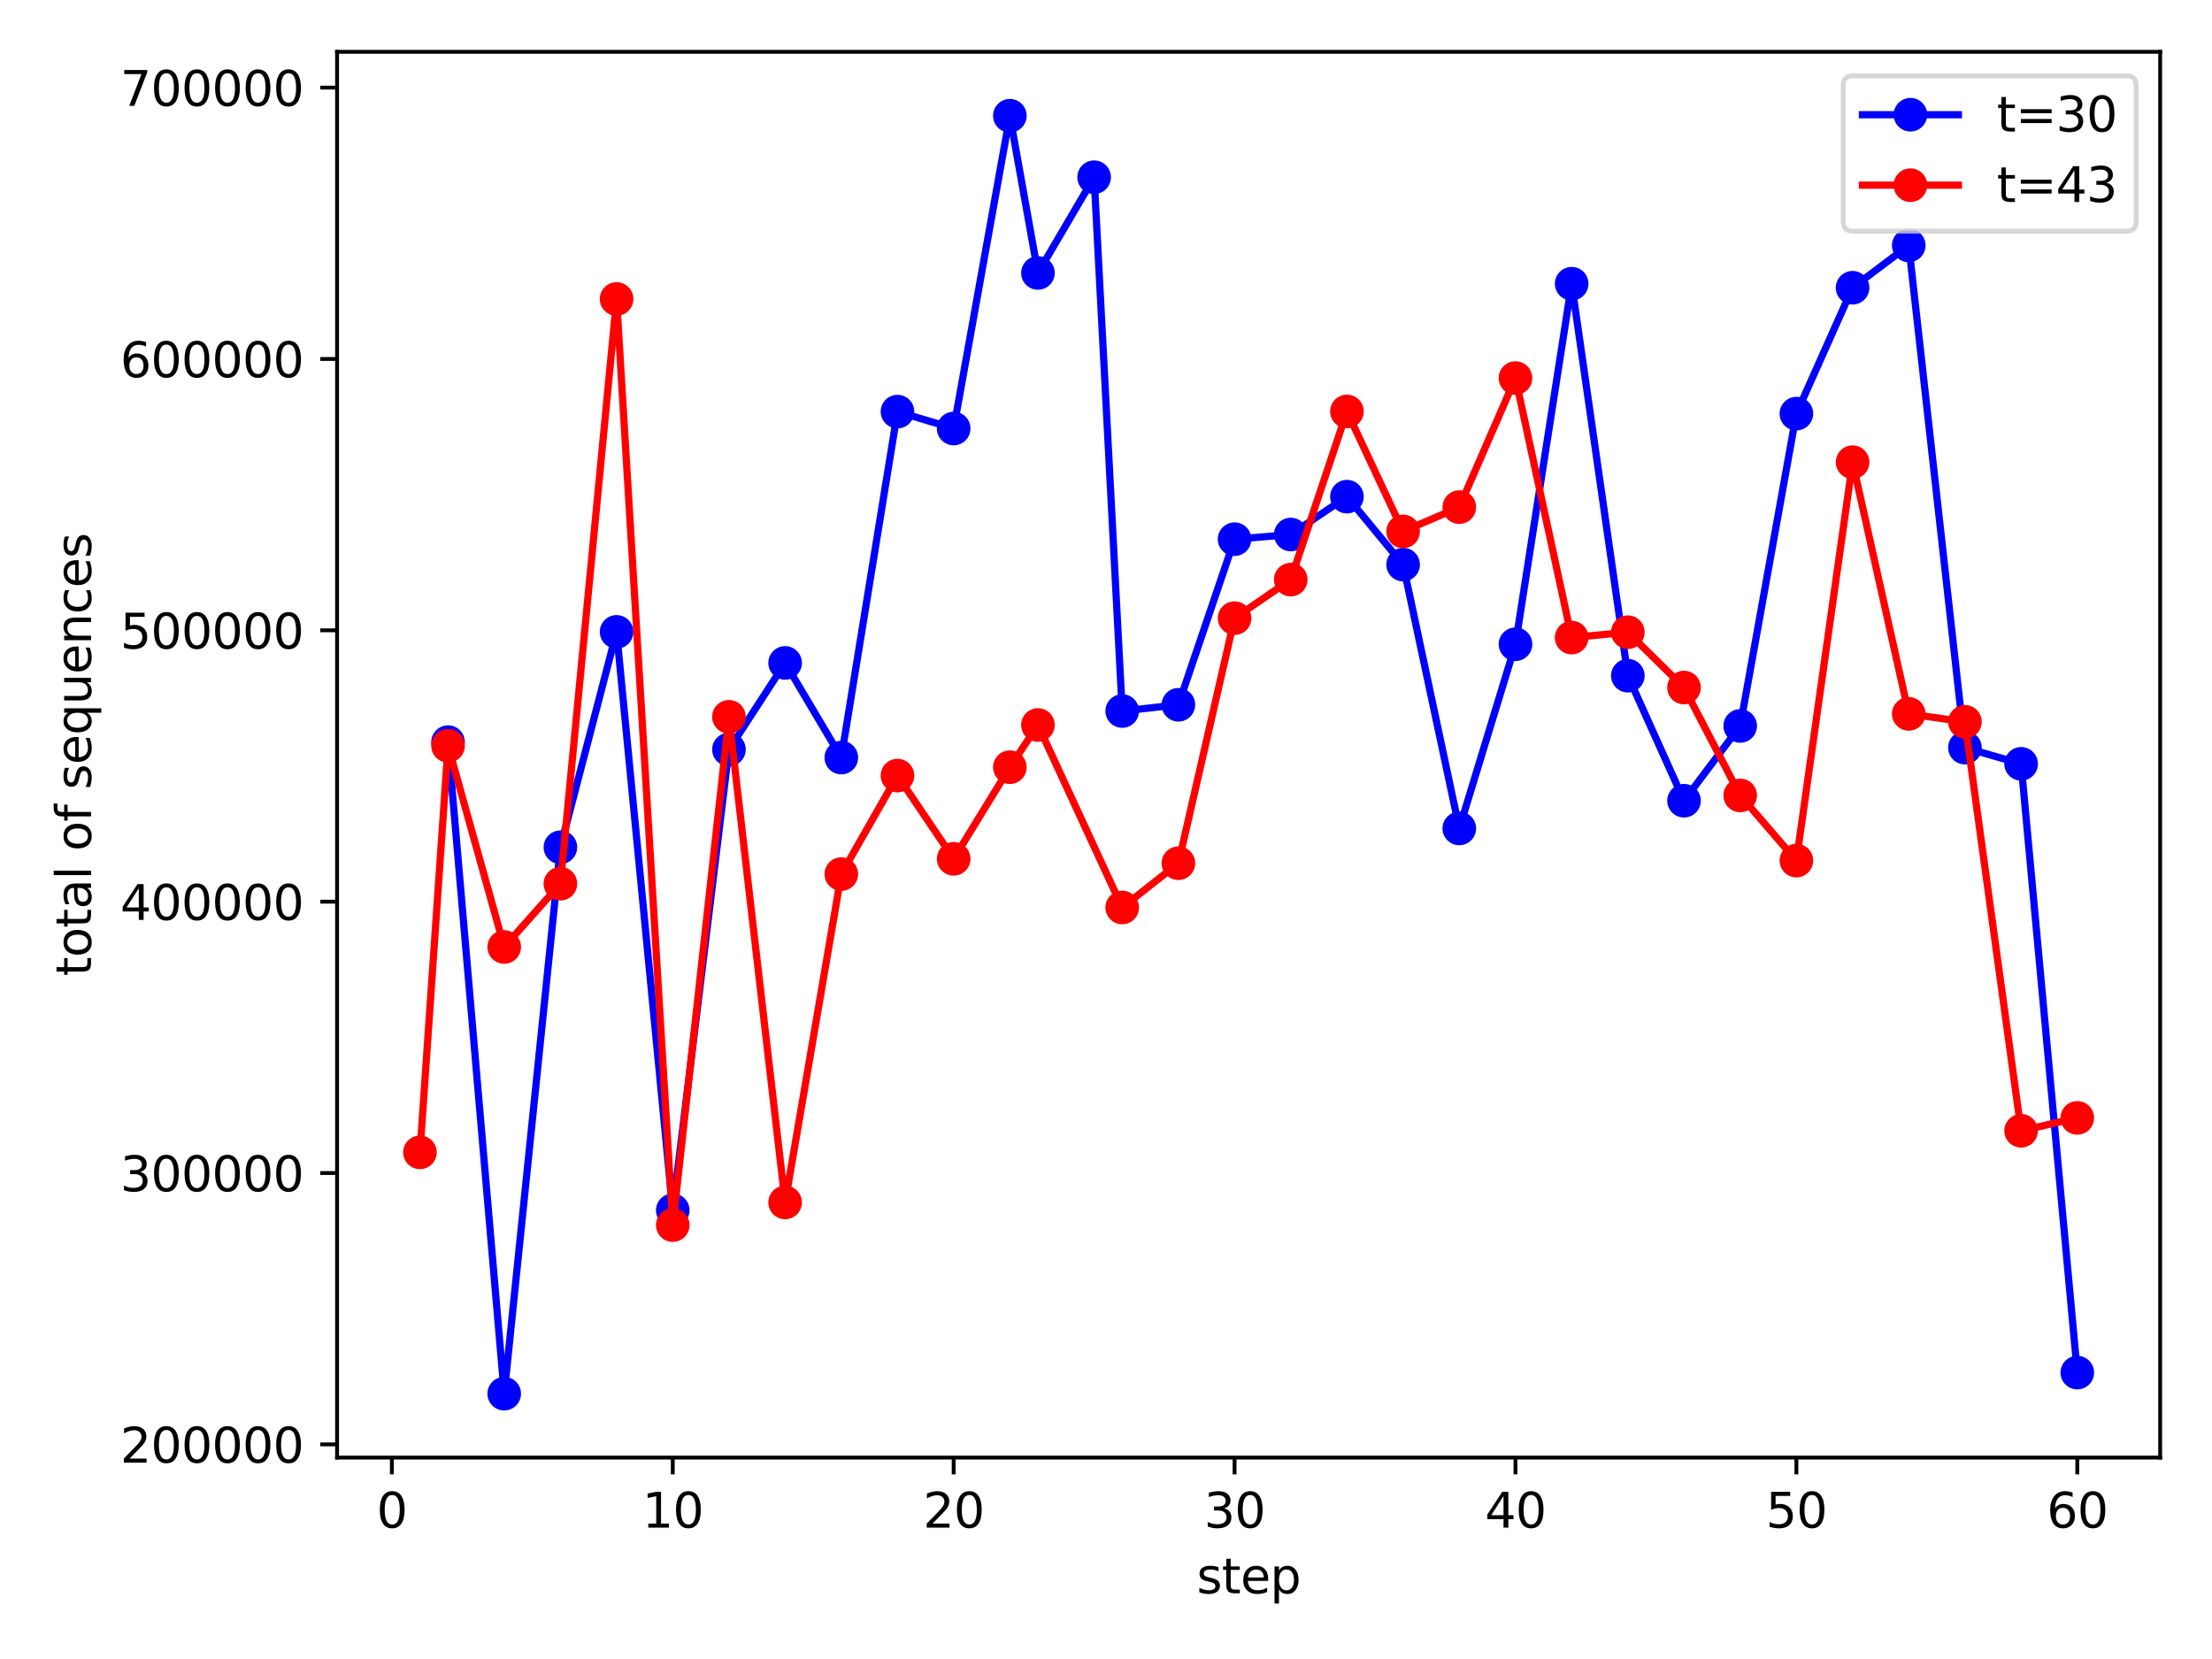<?xml version="1.0" encoding="utf-8" standalone="no"?>
<!DOCTYPE svg PUBLIC "-//W3C//DTD SVG 1.1//EN"
  "http://www.w3.org/Graphics/SVG/1.1/DTD/svg11.dtd">
<svg xmlns:xlink="http://www.w3.org/1999/xlink" width="460.8pt" height="345.6pt" viewBox="0 0 460.8 345.6" xmlns="http://www.w3.org/2000/svg" version="1.1">
 <defs>
  <style type="text/css">*{stroke-linejoin: round; stroke-linecap: butt}</style>
 </defs>
 <g id="figure_1">
  <g id="patch_1">
   <path d="M 0 345.6 
L 460.8 345.6 
L 460.8 0 
L 0 0 
z
" style="fill: #ffffff"/>
  </g>
  <g id="axes_1">
   <g id="patch_2">
    <path d="M 70.22 303.64 
L 450 303.64 
L 450 10.8 
L 70.22 10.8 
z
" style="fill: #ffffff"/>
   </g>
   <g id="matplotlib.axis_1">
    <g id="xtick_1">
     <g id="line2d_1">
      <defs>
       <path id="m13a2d60e19" d="M 0 0 
L 0 3.5 
" style="stroke: #000000; stroke-width: 0.8"/>
      </defs>
      <g>
       <use xlink:href="#m13a2d60e19" x="81.631" y="303.64" style="stroke: #000000; stroke-width: 0.8"/>
      </g>
     </g>
     <g id="text_1">
      <!-- 0 -->
      <g transform="translate(78.45 318.238)scale(0.1 -0.1)">
       <defs>
        <path id="DejaVuSans-30" d="M 2034 4250 
Q 1547 4250 1301 3770 
Q 1056 3291 1056 2328 
Q 1056 1369 1301 889 
Q 1547 409 2034 409 
Q 2525 409 2770 889 
Q 3016 1369 3016 2328 
Q 3016 3291 2770 3770 
Q 2525 4250 2034 4250 
z
M 2034 4750 
Q 2819 4750 3233 4129 
Q 3647 3509 3647 2328 
Q 3647 1150 3233 529 
Q 2819 -91 2034 -91 
Q 1250 -91 836 529 
Q 422 1150 422 2328 
Q 422 3509 836 4129 
Q 1250 4750 2034 4750 
z
" transform="scale(0.016)"/>
       </defs>
       <use xlink:href="#DejaVuSans-30"/>
      </g>
     </g>
    </g>
    <g id="xtick_2">
     <g id="line2d_2">
      <g>
       <use xlink:href="#m13a2d60e19" x="140.149" y="303.64" style="stroke: #000000; stroke-width: 0.8"/>
      </g>
     </g>
     <g id="text_2">
      <!-- 10 -->
      <g transform="translate(133.786 318.238)scale(0.1 -0.1)">
       <defs>
        <path id="DejaVuSans-31" d="M 794 531 
L 1825 531 
L 1825 4091 
L 703 3866 
L 703 4441 
L 1819 4666 
L 2450 4666 
L 2450 531 
L 3481 531 
L 3481 0 
L 794 0 
L 794 531 
z
" transform="scale(0.016)"/>
       </defs>
       <use xlink:href="#DejaVuSans-31"/>
       <use xlink:href="#DejaVuSans-30" x="63.623"/>
      </g>
     </g>
    </g>
    <g id="xtick_3">
     <g id="line2d_3">
      <g>
       <use xlink:href="#m13a2d60e19" x="198.666" y="303.64" style="stroke: #000000; stroke-width: 0.8"/>
      </g>
     </g>
     <g id="text_3">
      <!-- 20 -->
      <g transform="translate(192.304 318.238)scale(0.1 -0.1)">
       <defs>
        <path id="DejaVuSans-32" d="M 1228 531 
L 3431 531 
L 3431 0 
L 469 0 
L 469 531 
Q 828 903 1448 1529 
Q 2069 2156 2228 2338 
Q 2531 2678 2651 2914 
Q 2772 3150 2772 3378 
Q 2772 3750 2511 3984 
Q 2250 4219 1831 4219 
Q 1534 4219 1204 4116 
Q 875 4013 500 3803 
L 500 4441 
Q 881 4594 1212 4672 
Q 1544 4750 1819 4750 
Q 2544 4750 2975 4387 
Q 3406 4025 3406 3419 
Q 3406 3131 3298 2873 
Q 3191 2616 2906 2266 
Q 2828 2175 2409 1742 
Q 1991 1309 1228 531 
z
" transform="scale(0.016)"/>
       </defs>
       <use xlink:href="#DejaVuSans-32"/>
       <use xlink:href="#DejaVuSans-30" x="63.623"/>
      </g>
     </g>
    </g>
    <g id="xtick_4">
     <g id="line2d_4">
      <g>
       <use xlink:href="#m13a2d60e19" x="257.184" y="303.64" style="stroke: #000000; stroke-width: 0.8"/>
      </g>
     </g>
     <g id="text_4">
      <!-- 30 -->
      <g transform="translate(250.822 318.238)scale(0.1 -0.1)">
       <defs>
        <path id="DejaVuSans-33" d="M 2597 2516 
Q 3050 2419 3304 2112 
Q 3559 1806 3559 1356 
Q 3559 666 3084 287 
Q 2609 -91 1734 -91 
Q 1441 -91 1130 -33 
Q 819 25 488 141 
L 488 750 
Q 750 597 1062 519 
Q 1375 441 1716 441 
Q 2309 441 2620 675 
Q 2931 909 2931 1356 
Q 2931 1769 2642 2001 
Q 2353 2234 1838 2234 
L 1294 2234 
L 1294 2753 
L 1863 2753 
Q 2328 2753 2575 2939 
Q 2822 3125 2822 3475 
Q 2822 3834 2567 4026 
Q 2313 4219 1838 4219 
Q 1578 4219 1281 4162 
Q 984 4106 628 3988 
L 628 4550 
Q 988 4650 1302 4700 
Q 1616 4750 1894 4750 
Q 2613 4750 3031 4423 
Q 3450 4097 3450 3541 
Q 3450 3153 3228 2886 
Q 3006 2619 2597 2516 
z
" transform="scale(0.016)"/>
       </defs>
       <use xlink:href="#DejaVuSans-33"/>
       <use xlink:href="#DejaVuSans-30" x="63.623"/>
      </g>
     </g>
    </g>
    <g id="xtick_5">
     <g id="line2d_5">
      <g>
       <use xlink:href="#m13a2d60e19" x="315.702" y="303.64" style="stroke: #000000; stroke-width: 0.8"/>
      </g>
     </g>
     <g id="text_5">
      <!-- 40 -->
      <g transform="translate(309.339 318.238)scale(0.1 -0.1)">
       <defs>
        <path id="DejaVuSans-34" d="M 2419 4116 
L 825 1625 
L 2419 1625 
L 2419 4116 
z
M 2253 4666 
L 3047 4666 
L 3047 1625 
L 3713 1625 
L 3713 1100 
L 3047 1100 
L 3047 0 
L 2419 0 
L 2419 1100 
L 313 1100 
L 313 1709 
L 2253 4666 
z
" transform="scale(0.016)"/>
       </defs>
       <use xlink:href="#DejaVuSans-34"/>
       <use xlink:href="#DejaVuSans-30" x="63.623"/>
      </g>
     </g>
    </g>
    <g id="xtick_6">
     <g id="line2d_6">
      <g>
       <use xlink:href="#m13a2d60e19" x="374.22" y="303.64" style="stroke: #000000; stroke-width: 0.8"/>
      </g>
     </g>
     <g id="text_6">
      <!-- 50 -->
      <g transform="translate(367.857 318.238)scale(0.1 -0.1)">
       <defs>
        <path id="DejaVuSans-35" d="M 691 4666 
L 3169 4666 
L 3169 4134 
L 1269 4134 
L 1269 2991 
Q 1406 3038 1543 3061 
Q 1681 3084 1819 3084 
Q 2600 3084 3056 2656 
Q 3513 2228 3513 1497 
Q 3513 744 3044 326 
Q 2575 -91 1722 -91 
Q 1428 -91 1123 -41 
Q 819 9 494 109 
L 494 744 
Q 775 591 1075 516 
Q 1375 441 1709 441 
Q 2250 441 2565 725 
Q 2881 1009 2881 1497 
Q 2881 1984 2565 2268 
Q 2250 2553 1709 2553 
Q 1456 2553 1204 2497 
Q 953 2441 691 2322 
L 691 4666 
z
" transform="scale(0.016)"/>
       </defs>
       <use xlink:href="#DejaVuSans-35"/>
       <use xlink:href="#DejaVuSans-30" x="63.623"/>
      </g>
     </g>
    </g>
    <g id="xtick_7">
     <g id="line2d_7">
      <g>
       <use xlink:href="#m13a2d60e19" x="432.737" y="303.64" style="stroke: #000000; stroke-width: 0.8"/>
      </g>
     </g>
     <g id="text_7">
      <!-- 60 -->
      <g transform="translate(426.375 318.238)scale(0.1 -0.1)">
       <defs>
        <path id="DejaVuSans-36" d="M 2113 2584 
Q 1688 2584 1439 2293 
Q 1191 2003 1191 1497 
Q 1191 994 1439 701 
Q 1688 409 2113 409 
Q 2538 409 2786 701 
Q 3034 994 3034 1497 
Q 3034 2003 2786 2293 
Q 2538 2584 2113 2584 
z
M 3366 4563 
L 3366 3988 
Q 3128 4100 2886 4159 
Q 2644 4219 2406 4219 
Q 1781 4219 1451 3797 
Q 1122 3375 1075 2522 
Q 1259 2794 1537 2939 
Q 1816 3084 2150 3084 
Q 2853 3084 3261 2657 
Q 3669 2231 3669 1497 
Q 3669 778 3244 343 
Q 2819 -91 2113 -91 
Q 1303 -91 875 529 
Q 447 1150 447 2328 
Q 447 3434 972 4092 
Q 1497 4750 2381 4750 
Q 2619 4750 2861 4703 
Q 3103 4656 3366 4563 
z
" transform="scale(0.016)"/>
       </defs>
       <use xlink:href="#DejaVuSans-36"/>
       <use xlink:href="#DejaVuSans-30" x="63.623"/>
      </g>
     </g>
    </g>
    <g id="text_8">
     <!-- step -->
     <g transform="translate(249.294 331.917)scale(0.1 -0.1)">
      <defs>
       <path id="DejaVuSans-73" d="M 2834 3397 
L 2834 2853 
Q 2591 2978 2328 3040 
Q 2066 3103 1784 3103 
Q 1356 3103 1142 2972 
Q 928 2841 928 2578 
Q 928 2378 1081 2264 
Q 1234 2150 1697 2047 
L 1894 2003 
Q 2506 1872 2764 1633 
Q 3022 1394 3022 966 
Q 3022 478 2636 193 
Q 2250 -91 1575 -91 
Q 1294 -91 989 -36 
Q 684 19 347 128 
L 347 722 
Q 666 556 975 473 
Q 1284 391 1588 391 
Q 1994 391 2212 530 
Q 2431 669 2431 922 
Q 2431 1156 2273 1281 
Q 2116 1406 1581 1522 
L 1381 1569 
Q 847 1681 609 1914 
Q 372 2147 372 2553 
Q 372 3047 722 3315 
Q 1072 3584 1716 3584 
Q 2034 3584 2315 3537 
Q 2597 3491 2834 3397 
z
" transform="scale(0.016)"/>
       <path id="DejaVuSans-74" d="M 1172 4494 
L 1172 3500 
L 2356 3500 
L 2356 3053 
L 1172 3053 
L 1172 1153 
Q 1172 725 1289 603 
Q 1406 481 1766 481 
L 2356 481 
L 2356 0 
L 1766 0 
Q 1100 0 847 248 
Q 594 497 594 1153 
L 594 3053 
L 172 3053 
L 172 3500 
L 594 3500 
L 594 4494 
L 1172 4494 
z
" transform="scale(0.016)"/>
       <path id="DejaVuSans-65" d="M 3597 1894 
L 3597 1613 
L 953 1613 
Q 991 1019 1311 708 
Q 1631 397 2203 397 
Q 2534 397 2845 478 
Q 3156 559 3463 722 
L 3463 178 
Q 3153 47 2828 -22 
Q 2503 -91 2169 -91 
Q 1331 -91 842 396 
Q 353 884 353 1716 
Q 353 2575 817 3079 
Q 1281 3584 2069 3584 
Q 2775 3584 3186 3129 
Q 3597 2675 3597 1894 
z
M 3022 2063 
Q 3016 2534 2758 2815 
Q 2500 3097 2075 3097 
Q 1594 3097 1305 2825 
Q 1016 2553 972 2059 
L 3022 2063 
z
" transform="scale(0.016)"/>
       <path id="DejaVuSans-70" d="M 1159 525 
L 1159 -1331 
L 581 -1331 
L 581 3500 
L 1159 3500 
L 1159 2969 
Q 1341 3281 1617 3432 
Q 1894 3584 2278 3584 
Q 2916 3584 3314 3078 
Q 3713 2572 3713 1747 
Q 3713 922 3314 415 
Q 2916 -91 2278 -91 
Q 1894 -91 1617 61 
Q 1341 213 1159 525 
z
M 3116 1747 
Q 3116 2381 2855 2742 
Q 2594 3103 2138 3103 
Q 1681 3103 1420 2742 
Q 1159 2381 1159 1747 
Q 1159 1113 1420 752 
Q 1681 391 2138 391 
Q 2594 391 2855 752 
Q 3116 1113 3116 1747 
z
" transform="scale(0.016)"/>
      </defs>
      <use xlink:href="#DejaVuSans-73"/>
      <use xlink:href="#DejaVuSans-74" x="52.1"/>
      <use xlink:href="#DejaVuSans-65" x="91.309"/>
      <use xlink:href="#DejaVuSans-70" x="152.832"/>
     </g>
    </g>
   </g>
   <g id="matplotlib.axis_2">
    <g id="ytick_1">
     <g id="line2d_8">
      <defs>
       <path id="m0ee42398f5" d="M 0 0 
L -3.5 0 
" style="stroke: #000000; stroke-width: 0.8"/>
      </defs>
      <g>
       <use xlink:href="#m0ee42398f5" x="70.22" y="300.89" style="stroke: #000000; stroke-width: 0.8"/>
      </g>
     </g>
     <g id="text_9">
      <!-- 200000 -->
      <g transform="translate(25.045 304.689)scale(0.1 -0.1)">
       <use xlink:href="#DejaVuSans-32"/>
       <use xlink:href="#DejaVuSans-30" x="63.623"/>
       <use xlink:href="#DejaVuSans-30" x="127.246"/>
       <use xlink:href="#DejaVuSans-30" x="190.869"/>
       <use xlink:href="#DejaVuSans-30" x="254.492"/>
       <use xlink:href="#DejaVuSans-30" x="318.115"/>
      </g>
     </g>
    </g>
    <g id="ytick_2">
     <g id="line2d_9">
      <g>
       <use xlink:href="#m0ee42398f5" x="70.22" y="244.362" style="stroke: #000000; stroke-width: 0.8"/>
      </g>
     </g>
     <g id="text_10">
      <!-- 300000 -->
      <g transform="translate(25.045 248.161)scale(0.1 -0.1)">
       <use xlink:href="#DejaVuSans-33"/>
       <use xlink:href="#DejaVuSans-30" x="63.623"/>
       <use xlink:href="#DejaVuSans-30" x="127.246"/>
       <use xlink:href="#DejaVuSans-30" x="190.869"/>
       <use xlink:href="#DejaVuSans-30" x="254.492"/>
       <use xlink:href="#DejaVuSans-30" x="318.115"/>
      </g>
     </g>
    </g>
    <g id="ytick_3">
     <g id="line2d_10">
      <g>
       <use xlink:href="#m0ee42398f5" x="70.22" y="187.834" style="stroke: #000000; stroke-width: 0.8"/>
      </g>
     </g>
     <g id="text_11">
      <!-- 400000 -->
      <g transform="translate(25.045 191.633)scale(0.1 -0.1)">
       <use xlink:href="#DejaVuSans-34"/>
       <use xlink:href="#DejaVuSans-30" x="63.623"/>
       <use xlink:href="#DejaVuSans-30" x="127.246"/>
       <use xlink:href="#DejaVuSans-30" x="190.869"/>
       <use xlink:href="#DejaVuSans-30" x="254.492"/>
       <use xlink:href="#DejaVuSans-30" x="318.115"/>
      </g>
     </g>
    </g>
    <g id="ytick_4">
     <g id="line2d_11">
      <g>
       <use xlink:href="#m0ee42398f5" x="70.22" y="131.306" style="stroke: #000000; stroke-width: 0.8"/>
      </g>
     </g>
     <g id="text_12">
      <!-- 500000 -->
      <g transform="translate(25.045 135.105)scale(0.1 -0.1)">
       <use xlink:href="#DejaVuSans-35"/>
       <use xlink:href="#DejaVuSans-30" x="63.623"/>
       <use xlink:href="#DejaVuSans-30" x="127.246"/>
       <use xlink:href="#DejaVuSans-30" x="190.869"/>
       <use xlink:href="#DejaVuSans-30" x="254.492"/>
       <use xlink:href="#DejaVuSans-30" x="318.115"/>
      </g>
     </g>
    </g>
    <g id="ytick_5">
     <g id="line2d_12">
      <g>
       <use xlink:href="#m0ee42398f5" x="70.22" y="74.778" style="stroke: #000000; stroke-width: 0.8"/>
      </g>
     </g>
     <g id="text_13">
      <!-- 600000 -->
      <g transform="translate(25.045 78.578)scale(0.1 -0.1)">
       <use xlink:href="#DejaVuSans-36"/>
       <use xlink:href="#DejaVuSans-30" x="63.623"/>
       <use xlink:href="#DejaVuSans-30" x="127.246"/>
       <use xlink:href="#DejaVuSans-30" x="190.869"/>
       <use xlink:href="#DejaVuSans-30" x="254.492"/>
       <use xlink:href="#DejaVuSans-30" x="318.115"/>
      </g>
     </g>
    </g>
    <g id="ytick_6">
     <g id="line2d_13">
      <g>
       <use xlink:href="#m0ee42398f5" x="70.22" y="18.251" style="stroke: #000000; stroke-width: 0.8"/>
      </g>
     </g>
     <g id="text_14">
      <!-- 700000 -->
      <g transform="translate(25.045 22.05)scale(0.1 -0.1)">
       <defs>
        <path id="DejaVuSans-37" d="M 525 4666 
L 3525 4666 
L 3525 4397 
L 1831 0 
L 1172 0 
L 2766 4134 
L 525 4134 
L 525 4666 
z
" transform="scale(0.016)"/>
       </defs>
       <use xlink:href="#DejaVuSans-37"/>
       <use xlink:href="#DejaVuSans-30" x="63.623"/>
       <use xlink:href="#DejaVuSans-30" x="127.246"/>
       <use xlink:href="#DejaVuSans-30" x="190.869"/>
       <use xlink:href="#DejaVuSans-30" x="254.492"/>
       <use xlink:href="#DejaVuSans-30" x="318.115"/>
      </g>
     </g>
    </g>
    <g id="text_15">
     <!-- total of sequences -->
     <g transform="translate(18.965 203.35)rotate(-90)scale(0.1 -0.1)">
      <defs>
       <path id="DejaVuSans-6f" d="M 1959 3097 
Q 1497 3097 1228 2736 
Q 959 2375 959 1747 
Q 959 1119 1226 758 
Q 1494 397 1959 397 
Q 2419 397 2687 759 
Q 2956 1122 2956 1747 
Q 2956 2369 2687 2733 
Q 2419 3097 1959 3097 
z
M 1959 3584 
Q 2709 3584 3137 3096 
Q 3566 2609 3566 1747 
Q 3566 888 3137 398 
Q 2709 -91 1959 -91 
Q 1206 -91 779 398 
Q 353 888 353 1747 
Q 353 2609 779 3096 
Q 1206 3584 1959 3584 
z
" transform="scale(0.016)"/>
       <path id="DejaVuSans-61" d="M 2194 1759 
Q 1497 1759 1228 1600 
Q 959 1441 959 1056 
Q 959 750 1161 570 
Q 1363 391 1709 391 
Q 2188 391 2477 730 
Q 2766 1069 2766 1631 
L 2766 1759 
L 2194 1759 
z
M 3341 1997 
L 3341 0 
L 2766 0 
L 2766 531 
Q 2569 213 2275 61 
Q 1981 -91 1556 -91 
Q 1019 -91 701 211 
Q 384 513 384 1019 
Q 384 1609 779 1909 
Q 1175 2209 1959 2209 
L 2766 2209 
L 2766 2266 
Q 2766 2663 2505 2880 
Q 2244 3097 1772 3097 
Q 1472 3097 1187 3025 
Q 903 2953 641 2809 
L 641 3341 
Q 956 3463 1253 3523 
Q 1550 3584 1831 3584 
Q 2591 3584 2966 3190 
Q 3341 2797 3341 1997 
z
" transform="scale(0.016)"/>
       <path id="DejaVuSans-6c" d="M 603 4863 
L 1178 4863 
L 1178 0 
L 603 0 
L 603 4863 
z
" transform="scale(0.016)"/>
       <path id="DejaVuSans-20" transform="scale(0.016)"/>
       <path id="DejaVuSans-66" d="M 2375 4863 
L 2375 4384 
L 1825 4384 
Q 1516 4384 1395 4259 
Q 1275 4134 1275 3809 
L 1275 3500 
L 2222 3500 
L 2222 3053 
L 1275 3053 
L 1275 0 
L 697 0 
L 697 3053 
L 147 3053 
L 147 3500 
L 697 3500 
L 697 3744 
Q 697 4328 969 4595 
Q 1241 4863 1831 4863 
L 2375 4863 
z
" transform="scale(0.016)"/>
       <path id="DejaVuSans-71" d="M 947 1747 
Q 947 1113 1208 752 
Q 1469 391 1925 391 
Q 2381 391 2643 752 
Q 2906 1113 2906 1747 
Q 2906 2381 2643 2742 
Q 2381 3103 1925 3103 
Q 1469 3103 1208 2742 
Q 947 2381 947 1747 
z
M 2906 525 
Q 2725 213 2448 61 
Q 2172 -91 1784 -91 
Q 1150 -91 751 415 
Q 353 922 353 1747 
Q 353 2572 751 3078 
Q 1150 3584 1784 3584 
Q 2172 3584 2448 3432 
Q 2725 3281 2906 2969 
L 2906 3500 
L 3481 3500 
L 3481 -1331 
L 2906 -1331 
L 2906 525 
z
" transform="scale(0.016)"/>
       <path id="DejaVuSans-75" d="M 544 1381 
L 544 3500 
L 1119 3500 
L 1119 1403 
Q 1119 906 1312 657 
Q 1506 409 1894 409 
Q 2359 409 2629 706 
Q 2900 1003 2900 1516 
L 2900 3500 
L 3475 3500 
L 3475 0 
L 2900 0 
L 2900 538 
Q 2691 219 2414 64 
Q 2138 -91 1772 -91 
Q 1169 -91 856 284 
Q 544 659 544 1381 
z
M 1991 3584 
L 1991 3584 
z
" transform="scale(0.016)"/>
       <path id="DejaVuSans-6e" d="M 3513 2113 
L 3513 0 
L 2938 0 
L 2938 2094 
Q 2938 2591 2744 2837 
Q 2550 3084 2163 3084 
Q 1697 3084 1428 2787 
Q 1159 2491 1159 1978 
L 1159 0 
L 581 0 
L 581 3500 
L 1159 3500 
L 1159 2956 
Q 1366 3272 1645 3428 
Q 1925 3584 2291 3584 
Q 2894 3584 3203 3211 
Q 3513 2838 3513 2113 
z
" transform="scale(0.016)"/>
       <path id="DejaVuSans-63" d="M 3122 3366 
L 3122 2828 
Q 2878 2963 2633 3030 
Q 2388 3097 2138 3097 
Q 1578 3097 1268 2742 
Q 959 2388 959 1747 
Q 959 1106 1268 751 
Q 1578 397 2138 397 
Q 2388 397 2633 464 
Q 2878 531 3122 666 
L 3122 134 
Q 2881 22 2623 -34 
Q 2366 -91 2075 -91 
Q 1284 -91 818 406 
Q 353 903 353 1747 
Q 353 2603 823 3093 
Q 1294 3584 2113 3584 
Q 2378 3584 2631 3529 
Q 2884 3475 3122 3366 
z
" transform="scale(0.016)"/>
      </defs>
      <use xlink:href="#DejaVuSans-74"/>
      <use xlink:href="#DejaVuSans-6f" x="39.209"/>
      <use xlink:href="#DejaVuSans-74" x="100.391"/>
      <use xlink:href="#DejaVuSans-61" x="139.6"/>
      <use xlink:href="#DejaVuSans-6c" x="200.879"/>
      <use xlink:href="#DejaVuSans-20" x="228.662"/>
      <use xlink:href="#DejaVuSans-6f" x="260.449"/>
      <use xlink:href="#DejaVuSans-66" x="321.631"/>
      <use xlink:href="#DejaVuSans-20" x="356.836"/>
      <use xlink:href="#DejaVuSans-73" x="388.623"/>
      <use xlink:href="#DejaVuSans-65" x="440.723"/>
      <use xlink:href="#DejaVuSans-71" x="502.246"/>
      <use xlink:href="#DejaVuSans-75" x="565.723"/>
      <use xlink:href="#DejaVuSans-65" x="629.102"/>
      <use xlink:href="#DejaVuSans-6e" x="690.625"/>
      <use xlink:href="#DejaVuSans-63" x="754.004"/>
      <use xlink:href="#DejaVuSans-65" x="808.984"/>
      <use xlink:href="#DejaVuSans-73" x="870.508"/>
     </g>
    </g>
   </g>
   <g id="line2d_14">
    <path d="M 93.334 154.601 
L 105.038 290.329 
L 116.742 176.505 
L 128.445 131.631 
L 140.149 252.126 
L 151.852 156.134 
L 163.556 138.098 
L 175.259 157.818 
L 186.963 85.747 
L 198.666 89.268 
L 210.37 24.111 
L 216.222 56.86 
L 227.925 36.918 
L 233.777 148.119 
L 245.481 146.817 
L 257.184 112.325 
L 268.888 111.349 
L 280.591 103.463 
L 292.295 117.617 
L 303.998 172.578 
L 315.702 134.204 
L 327.405 59.101 
L 339.109 140.759 
L 350.812 166.804 
L 362.516 151.228 
L 374.22 86.169 
L 385.923 59.94 
L 397.627 51.128 
L 409.33 155.747 
L 421.034 159.122 
L 432.737 285.938 
" clip-path="url(#p4a9f652e90)" style="fill: none; stroke: #0000ff; stroke-width: 1.5; stroke-linecap: square"/>
    <defs>
     <path id="m3730f79eac" d="M 0 3 
C 0.796 3 1.559 2.684 2.121 2.121 
C 2.684 1.559 3 0.796 3 0 
C 3 -0.796 2.684 -1.559 2.121 -2.121 
C 1.559 -2.684 0.796 -3 0 -3 
C -0.796 -3 -1.559 -2.684 -2.121 -2.121 
C -2.684 -1.559 -3 -0.796 -3 0 
C -3 0.796 -2.684 1.559 -2.121 2.121 
C -1.559 2.684 -0.796 3 0 3 
z
" style="stroke: #0000ff"/>
    </defs>
    <g clip-path="url(#p4a9f652e90)">
     <use xlink:href="#m3730f79eac" x="93.334" y="154.601" style="fill: #0000ff; stroke: #0000ff"/>
     <use xlink:href="#m3730f79eac" x="105.038" y="290.329" style="fill: #0000ff; stroke: #0000ff"/>
     <use xlink:href="#m3730f79eac" x="116.742" y="176.505" style="fill: #0000ff; stroke: #0000ff"/>
     <use xlink:href="#m3730f79eac" x="128.445" y="131.631" style="fill: #0000ff; stroke: #0000ff"/>
     <use xlink:href="#m3730f79eac" x="140.149" y="252.126" style="fill: #0000ff; stroke: #0000ff"/>
     <use xlink:href="#m3730f79eac" x="151.852" y="156.134" style="fill: #0000ff; stroke: #0000ff"/>
     <use xlink:href="#m3730f79eac" x="163.556" y="138.098" style="fill: #0000ff; stroke: #0000ff"/>
     <use xlink:href="#m3730f79eac" x="175.259" y="157.818" style="fill: #0000ff; stroke: #0000ff"/>
     <use xlink:href="#m3730f79eac" x="186.963" y="85.747" style="fill: #0000ff; stroke: #0000ff"/>
     <use xlink:href="#m3730f79eac" x="198.666" y="89.268" style="fill: #0000ff; stroke: #0000ff"/>
     <use xlink:href="#m3730f79eac" x="210.37" y="24.111" style="fill: #0000ff; stroke: #0000ff"/>
     <use xlink:href="#m3730f79eac" x="216.222" y="56.86" style="fill: #0000ff; stroke: #0000ff"/>
     <use xlink:href="#m3730f79eac" x="227.925" y="36.918" style="fill: #0000ff; stroke: #0000ff"/>
     <use xlink:href="#m3730f79eac" x="233.777" y="148.119" style="fill: #0000ff; stroke: #0000ff"/>
     <use xlink:href="#m3730f79eac" x="245.481" y="146.817" style="fill: #0000ff; stroke: #0000ff"/>
     <use xlink:href="#m3730f79eac" x="257.184" y="112.325" style="fill: #0000ff; stroke: #0000ff"/>
     <use xlink:href="#m3730f79eac" x="268.888" y="111.349" style="fill: #0000ff; stroke: #0000ff"/>
     <use xlink:href="#m3730f79eac" x="280.591" y="103.463" style="fill: #0000ff; stroke: #0000ff"/>
     <use xlink:href="#m3730f79eac" x="292.295" y="117.617" style="fill: #0000ff; stroke: #0000ff"/>
     <use xlink:href="#m3730f79eac" x="303.998" y="172.578" style="fill: #0000ff; stroke: #0000ff"/>
     <use xlink:href="#m3730f79eac" x="315.702" y="134.204" style="fill: #0000ff; stroke: #0000ff"/>
     <use xlink:href="#m3730f79eac" x="327.405" y="59.101" style="fill: #0000ff; stroke: #0000ff"/>
     <use xlink:href="#m3730f79eac" x="339.109" y="140.759" style="fill: #0000ff; stroke: #0000ff"/>
     <use xlink:href="#m3730f79eac" x="350.812" y="166.804" style="fill: #0000ff; stroke: #0000ff"/>
     <use xlink:href="#m3730f79eac" x="362.516" y="151.228" style="fill: #0000ff; stroke: #0000ff"/>
     <use xlink:href="#m3730f79eac" x="374.22" y="86.169" style="fill: #0000ff; stroke: #0000ff"/>
     <use xlink:href="#m3730f79eac" x="385.923" y="59.94" style="fill: #0000ff; stroke: #0000ff"/>
     <use xlink:href="#m3730f79eac" x="397.627" y="51.128" style="fill: #0000ff; stroke: #0000ff"/>
     <use xlink:href="#m3730f79eac" x="409.33" y="155.747" style="fill: #0000ff; stroke: #0000ff"/>
     <use xlink:href="#m3730f79eac" x="421.034" y="159.122" style="fill: #0000ff; stroke: #0000ff"/>
     <use xlink:href="#m3730f79eac" x="432.737" y="285.938" style="fill: #0000ff; stroke: #0000ff"/>
    </g>
   </g>
   <g id="line2d_15">
    <path d="M 87.483 240.056 
L 93.334 155.353 
L 105.038 197.274 
L 116.742 184.09 
L 128.445 62.283 
L 140.149 255.21 
L 151.852 149.322 
L 163.556 250.489 
L 175.259 182.089 
L 186.963 161.566 
L 198.666 178.908 
L 210.37 159.821 
L 216.222 151.029 
L 233.777 189.045 
L 245.481 179.822 
L 257.184 128.772 
L 268.888 120.742 
L 280.591 85.71 
L 292.295 110.706 
L 303.998 105.643 
L 315.702 78.76 
L 327.405 132.817 
L 339.109 131.698 
L 350.812 143.232 
L 362.516 165.699 
L 374.22 179.275 
L 385.923 96.279 
L 397.627 148.713 
L 409.33 150.371 
L 421.034 235.563 
L 432.737 232.874 
" clip-path="url(#p4a9f652e90)" style="fill: none; stroke: #ff0000; stroke-width: 1.5; stroke-linecap: square"/>
    <defs>
     <path id="mc9558d54f7" d="M 0 3 
C 0.796 3 1.559 2.684 2.121 2.121 
C 2.684 1.559 3 0.796 3 0 
C 3 -0.796 2.684 -1.559 2.121 -2.121 
C 1.559 -2.684 0.796 -3 0 -3 
C -0.796 -3 -1.559 -2.684 -2.121 -2.121 
C -2.684 -1.559 -3 -0.796 -3 0 
C -3 0.796 -2.684 1.559 -2.121 2.121 
C -1.559 2.684 -0.796 3 0 3 
z
" style="stroke: #ff0000"/>
    </defs>
    <g clip-path="url(#p4a9f652e90)">
     <use xlink:href="#mc9558d54f7" x="87.483" y="240.056" style="fill: #ff0000; stroke: #ff0000"/>
     <use xlink:href="#mc9558d54f7" x="93.334" y="155.353" style="fill: #ff0000; stroke: #ff0000"/>
     <use xlink:href="#mc9558d54f7" x="105.038" y="197.274" style="fill: #ff0000; stroke: #ff0000"/>
     <use xlink:href="#mc9558d54f7" x="116.742" y="184.09" style="fill: #ff0000; stroke: #ff0000"/>
     <use xlink:href="#mc9558d54f7" x="128.445" y="62.283" style="fill: #ff0000; stroke: #ff0000"/>
     <use xlink:href="#mc9558d54f7" x="140.149" y="255.21" style="fill: #ff0000; stroke: #ff0000"/>
     <use xlink:href="#mc9558d54f7" x="151.852" y="149.322" style="fill: #ff0000; stroke: #ff0000"/>
     <use xlink:href="#mc9558d54f7" x="163.556" y="250.489" style="fill: #ff0000; stroke: #ff0000"/>
     <use xlink:href="#mc9558d54f7" x="175.259" y="182.089" style="fill: #ff0000; stroke: #ff0000"/>
     <use xlink:href="#mc9558d54f7" x="186.963" y="161.566" style="fill: #ff0000; stroke: #ff0000"/>
     <use xlink:href="#mc9558d54f7" x="198.666" y="178.908" style="fill: #ff0000; stroke: #ff0000"/>
     <use xlink:href="#mc9558d54f7" x="210.37" y="159.821" style="fill: #ff0000; stroke: #ff0000"/>
     <use xlink:href="#mc9558d54f7" x="216.222" y="151.029" style="fill: #ff0000; stroke: #ff0000"/>
     <use xlink:href="#mc9558d54f7" x="233.777" y="189.045" style="fill: #ff0000; stroke: #ff0000"/>
     <use xlink:href="#mc9558d54f7" x="245.481" y="179.822" style="fill: #ff0000; stroke: #ff0000"/>
     <use xlink:href="#mc9558d54f7" x="257.184" y="128.772" style="fill: #ff0000; stroke: #ff0000"/>
     <use xlink:href="#mc9558d54f7" x="268.888" y="120.742" style="fill: #ff0000; stroke: #ff0000"/>
     <use xlink:href="#mc9558d54f7" x="280.591" y="85.71" style="fill: #ff0000; stroke: #ff0000"/>
     <use xlink:href="#mc9558d54f7" x="292.295" y="110.706" style="fill: #ff0000; stroke: #ff0000"/>
     <use xlink:href="#mc9558d54f7" x="303.998" y="105.643" style="fill: #ff0000; stroke: #ff0000"/>
     <use xlink:href="#mc9558d54f7" x="315.702" y="78.76" style="fill: #ff0000; stroke: #ff0000"/>
     <use xlink:href="#mc9558d54f7" x="327.405" y="132.817" style="fill: #ff0000; stroke: #ff0000"/>
     <use xlink:href="#mc9558d54f7" x="339.109" y="131.698" style="fill: #ff0000; stroke: #ff0000"/>
     <use xlink:href="#mc9558d54f7" x="350.812" y="143.232" style="fill: #ff0000; stroke: #ff0000"/>
     <use xlink:href="#mc9558d54f7" x="362.516" y="165.699" style="fill: #ff0000; stroke: #ff0000"/>
     <use xlink:href="#mc9558d54f7" x="374.22" y="179.275" style="fill: #ff0000; stroke: #ff0000"/>
     <use xlink:href="#mc9558d54f7" x="385.923" y="96.279" style="fill: #ff0000; stroke: #ff0000"/>
     <use xlink:href="#mc9558d54f7" x="397.627" y="148.713" style="fill: #ff0000; stroke: #ff0000"/>
     <use xlink:href="#mc9558d54f7" x="409.33" y="150.371" style="fill: #ff0000; stroke: #ff0000"/>
     <use xlink:href="#mc9558d54f7" x="421.034" y="235.563" style="fill: #ff0000; stroke: #ff0000"/>
     <use xlink:href="#mc9558d54f7" x="432.737" y="232.874" style="fill: #ff0000; stroke: #ff0000"/>
    </g>
   </g>
   <g id="patch_3">
    <path d="M 70.22 303.64 
L 70.22 10.8 
" style="fill: none; stroke: #000000; stroke-width: 0.8; stroke-linejoin: miter; stroke-linecap: square"/>
   </g>
   <g id="patch_4">
    <path d="M 450 303.64 
L 450 10.8 
" style="fill: none; stroke: #000000; stroke-width: 0.8; stroke-linejoin: miter; stroke-linecap: square"/>
   </g>
   <g id="patch_5">
    <path d="M 70.22 303.64 
L 450 303.64 
" style="fill: none; stroke: #000000; stroke-width: 0.8; stroke-linejoin: miter; stroke-linecap: square"/>
   </g>
   <g id="patch_6">
    <path d="M 70.22 10.8 
L 450 10.8 
" style="fill: none; stroke: #000000; stroke-width: 0.8; stroke-linejoin: miter; stroke-linecap: square"/>
   </g>
   <g id="legend_1">
    <g id="patch_7">
     <path d="M 385.975 48.156 
L 443 48.156 
Q 445 48.156 445 46.156 
L 445 17.8 
Q 445 15.8 443 15.8 
L 385.975 15.8 
Q 383.975 15.8 383.975 17.8 
L 383.975 46.156 
Q 383.975 48.156 385.975 48.156 
z
" style="fill: #ffffff; opacity: 0.8; stroke: #cccccc; stroke-linejoin: miter"/>
    </g>
    <g id="line2d_16">
     <path d="M 387.975 23.898 
L 397.975 23.898 
L 407.975 23.898 
" style="fill: none; stroke: #0000ff; stroke-width: 1.5; stroke-linecap: square"/>
     <g>
      <use xlink:href="#m3730f79eac" x="397.975" y="23.898" style="fill: #0000ff; stroke: #0000ff"/>
     </g>
    </g>
    <g id="text_16">
     <!-- t=30 -->
     <g transform="translate(415.975 27.398)scale(0.1 -0.1)">
      <defs>
       <path id="DejaVuSans-3d" d="M 678 2906 
L 4684 2906 
L 4684 2381 
L 678 2381 
L 678 2906 
z
M 678 1631 
L 4684 1631 
L 4684 1100 
L 678 1100 
L 678 1631 
z
" transform="scale(0.016)"/>
      </defs>
      <use xlink:href="#DejaVuSans-74"/>
      <use xlink:href="#DejaVuSans-3d" x="39.209"/>
      <use xlink:href="#DejaVuSans-33" x="122.998"/>
      <use xlink:href="#DejaVuSans-30" x="186.621"/>
     </g>
    </g>
    <g id="line2d_17">
     <path d="M 387.975 38.577 
L 397.975 38.577 
L 407.975 38.577 
" style="fill: none; stroke: #ff0000; stroke-width: 1.5; stroke-linecap: square"/>
     <g>
      <use xlink:href="#mc9558d54f7" x="397.975" y="38.577" style="fill: #ff0000; stroke: #ff0000"/>
     </g>
    </g>
    <g id="text_17">
     <!-- t=43 -->
     <g transform="translate(415.975 42.077)scale(0.1 -0.1)">
      <use xlink:href="#DejaVuSans-74"/>
      <use xlink:href="#DejaVuSans-3d" x="39.209"/>
      <use xlink:href="#DejaVuSans-34" x="122.998"/>
      <use xlink:href="#DejaVuSans-33" x="186.621"/>
     </g>
    </g>
   </g>
  </g>
 </g>
 <defs>
  <clipPath id="p4a9f652e90">
   <rect x="70.22" y="10.8" width="379.78" height="292.84"/>
  </clipPath>
 </defs>
</svg>

